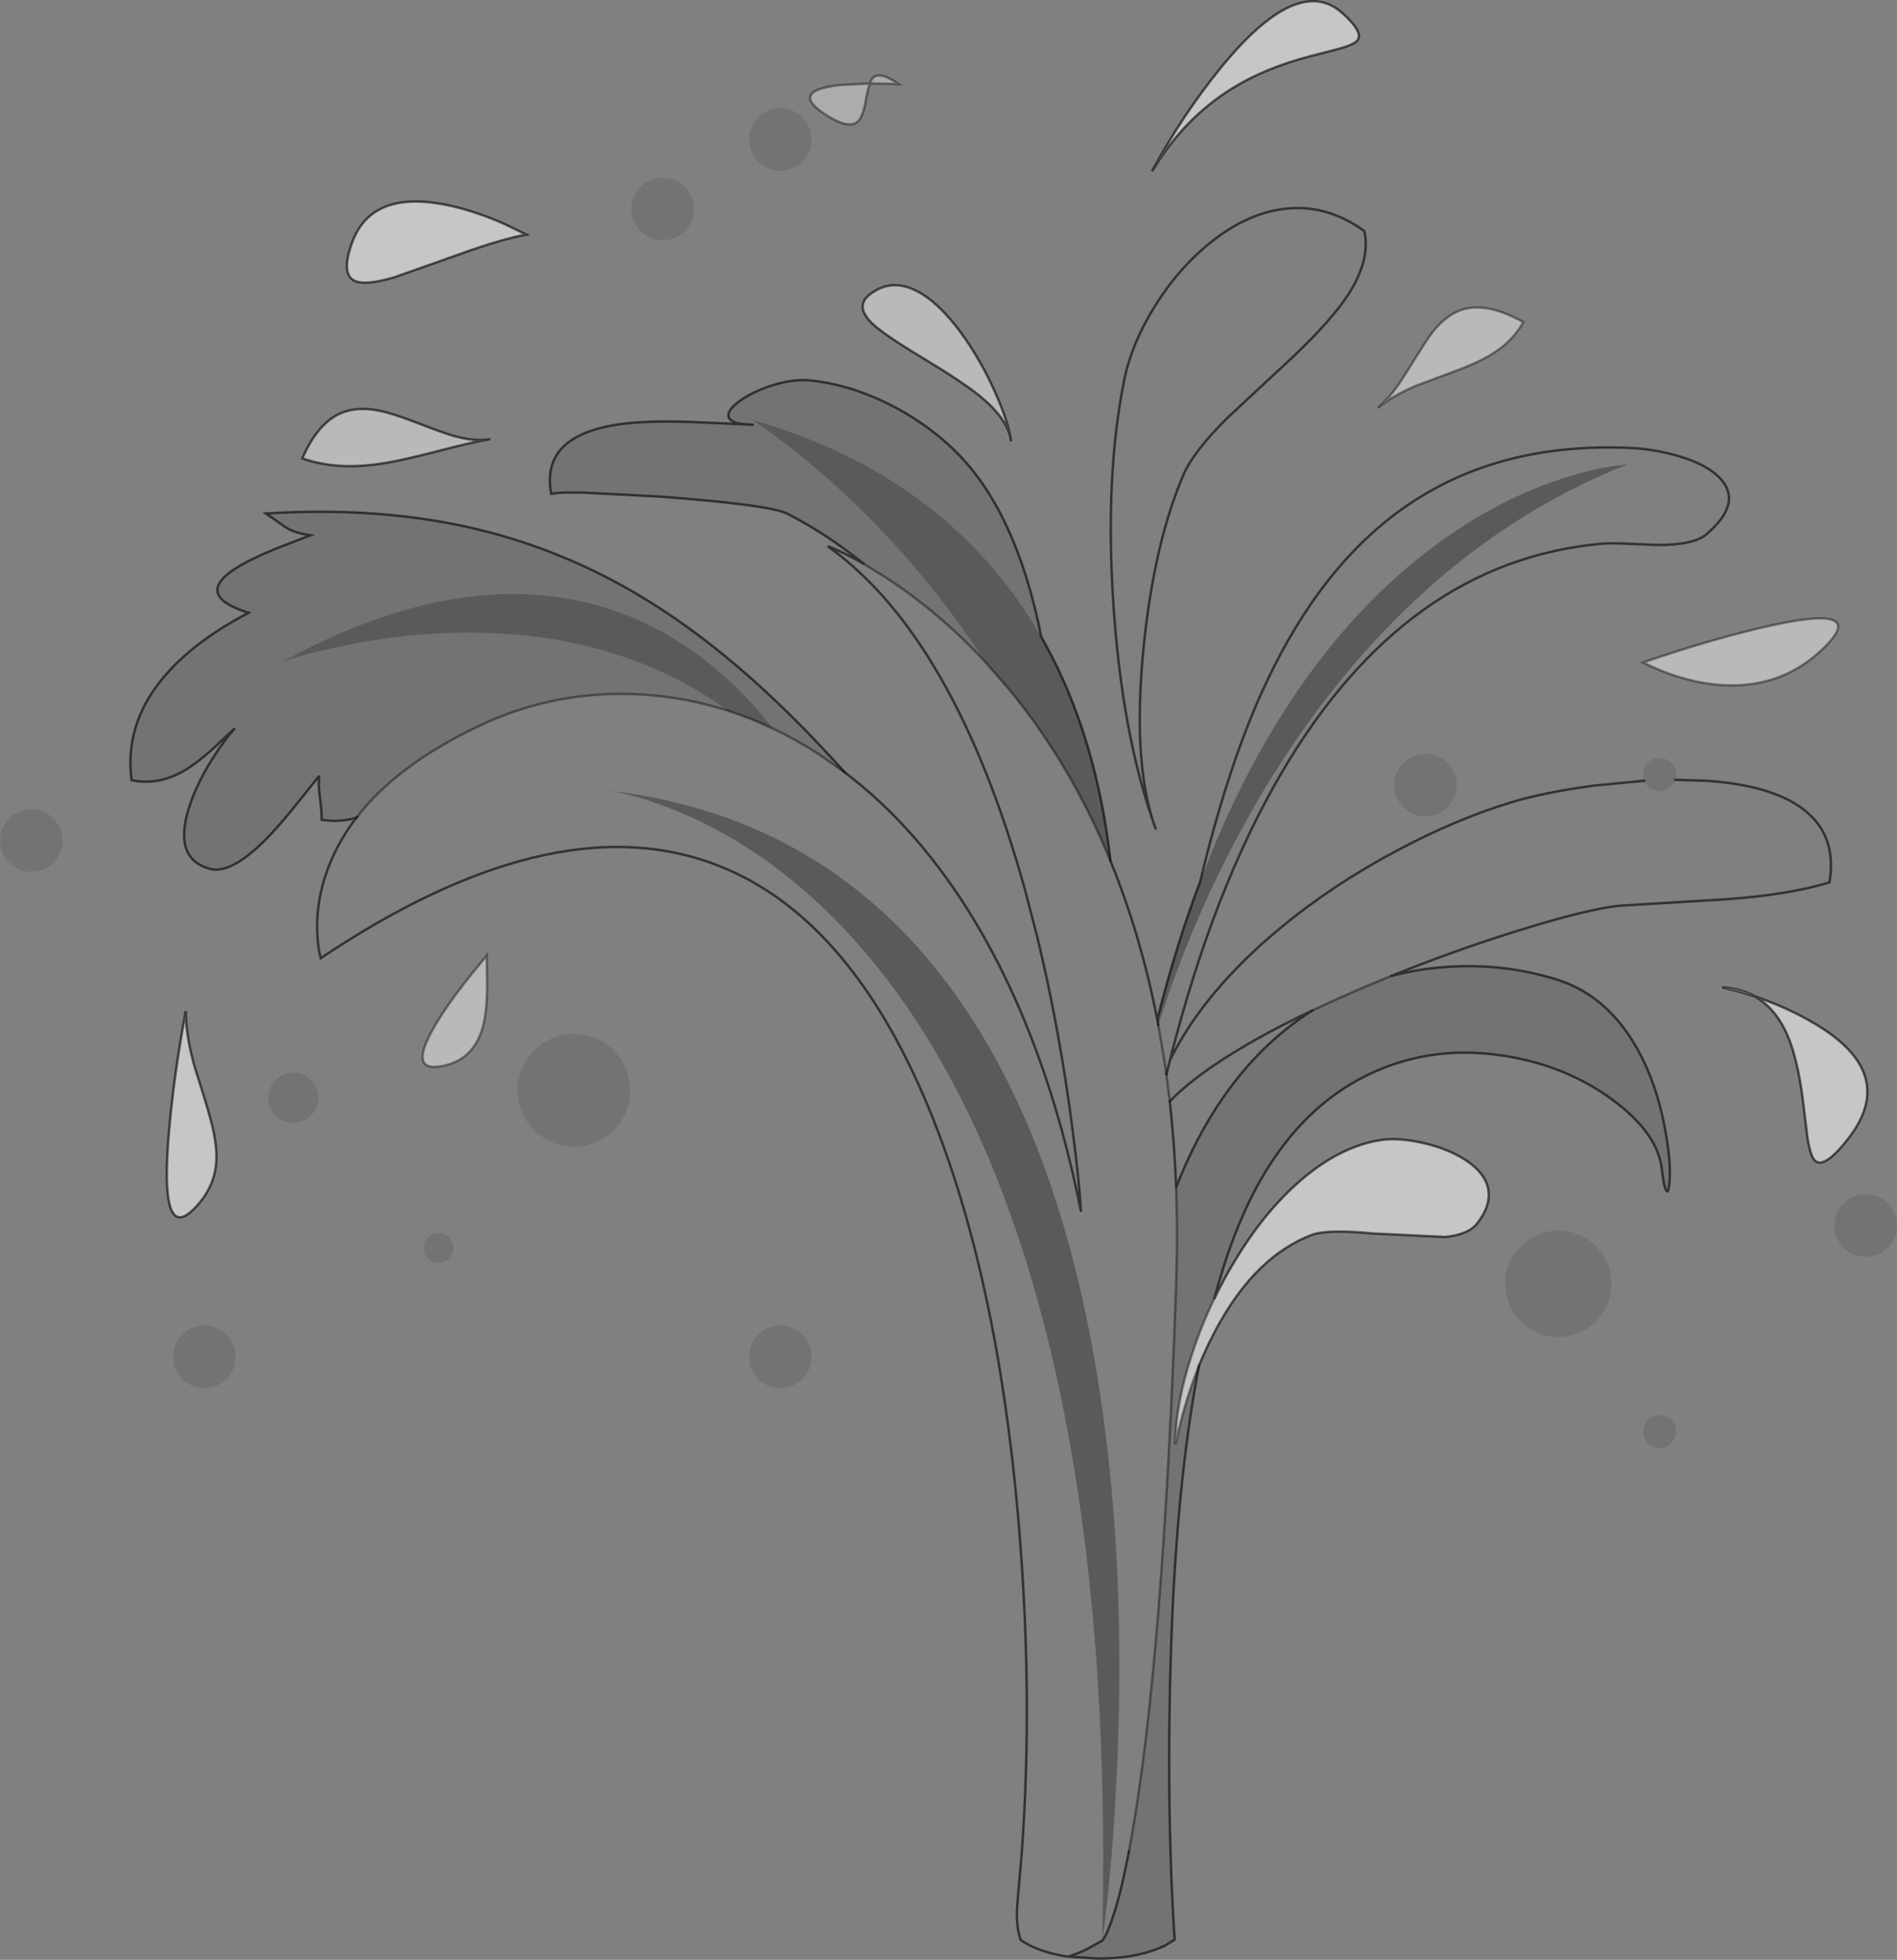 <?xml version="1.0" encoding="UTF-8" standalone="no"?>
<svg xmlns:xlink="http://www.w3.org/1999/xlink" height="800.35px" width="775.0px" xmlns="http://www.w3.org/2000/svg">
  <rect width="100%" height="100%" fill="#808080" stroke="none"/>
  <g transform="matrix(1.0, 0.0, 0.0, 1.0, 0.0, 0.5)">
    <path d="M716.9 406.4 Q710.45 404.3 703.6 402.7 711.1 403.15 716.9 406.4" fill="#ffffff" fill-rule="evenodd" stroke="none"/>
    <path d="M355.4 33.6 Q355.95 31.95 356.65 31.3 359.55 28.45 367.1 33.85 L358.9 33.6 355.4 33.6 Q354.5 35.95 353.75 40.3 352.55 47.5 350.25 49.3 346.65 52.2 338.0 46.8 321.8 36.7 342.85 34.25 L355.4 33.6" fill="#ffffff" fill-opacity="0.349" fill-rule="evenodd" stroke="none"/>
    <path d="M684.4 317.95 Q684.0 319.15 683.05 320.2 681.2 322.3 678.45 322.5 675.65 322.7 673.55 320.85 672.3 319.75 671.75 318.35 671.35 317.35 671.3 316.2 671.1 313.4 672.95 311.3 674.8 309.2 677.55 309.05 680.35 308.85 682.45 310.7 684.55 312.55 684.75 315.35 684.8 316.75 684.4 317.95 M568.3 398.1 Q577.65 395.6 587.6 394.65 612.45 392.25 635.8 399.45 654.8 405.3 666.8 424.3 676.05 439.0 680.0 459.3 683.05 474.9 681.9 483.75 681.45 487.1 680.65 485.6 679.7 483.95 678.95 477.1 677.3 462.3 658.8 448.65 639.85 434.7 614.75 430.7 586.45 426.2 561.85 437.05 533.1 449.7 515.0 481.4 503.85 500.9 496.05 529.95 490.65 541.15 486.8 553.05 480.2 573.4 480.2 589.4 483.8 572.1 489.85 557.15 480.5 605.85 478.35 675.0 477.0 718.35 478.25 757.15 478.55 768.25 479.15 778.95 479.45 785.35 479.9 791.6 L475.75 794.15 473.05 795.3 Q462.85 799.35 448.4 799.35 L436.35 798.55 Q440.05 797.45 444.3 795.35 L450.3 792.0 Q451.65 790.65 453.8 784.8 455.7 779.55 457.6 772.2 459.25 765.55 460.9 757.15 L461.2 755.6 462.15 750.45 Q475.1 678.2 480.5 524.55 481.2 503.9 480.5 484.35 484.6 473.8 489.6 464.35 507.3 430.9 534.95 412.9 L536.05 412.2 Q544.4 408.25 553.7 404.2 560.95 401.05 568.3 398.1 M145.55 333.5 Q138.25 335.5 131.4 334.25 131.55 331.95 130.7 325.2 129.9 319.1 130.45 316.3 L122.2 326.6 Q115.6 334.95 110.6 340.2 94.9 356.9 85.65 354.3 70.05 349.95 77.75 327.7 80.6 319.4 86.3 310.1 91.25 302.15 95.95 296.9 L86.85 305.4 Q81.4 310.3 77.1 313.1 65.4 320.65 53.75 318.1 50.8 295.7 66.15 276.9 78.35 261.9 101.55 249.75 79.3 242.75 95.9 231.85 101.55 228.15 112.1 223.8 L126.8 218.1 Q119.9 217.1 116.45 214.65 L108.6 209.2 Q153.15 206.4 190.75 214.65 226.45 222.55 258.4 241.05 287.8 258.05 317.05 285.9 330.45 298.6 345.15 314.95 L334.9 307.75 Q325.45 301.6 315.7 297.0 301.75 278.95 284.35 266.35 253.55 244.05 216.15 242.25 169.4 240.0 114.9 270.0 123.8 266.75 138.35 263.65 167.5 257.35 195.8 257.9 235.4 258.6 267.75 272.75 283.6 279.7 297.35 289.7 280.75 284.4 263.35 283.2 227.65 280.8 195.8 295.9 162.2 311.8 145.55 333.5 M353.0 229.85 Q337.4 217.3 321.55 209.25 314.5 205.65 269.45 202.3 L238.6 200.7 Q225.05 200.4 225.25 201.6 220.3 176.65 255.1 172.5 266.5 171.15 284.3 171.9 L307.9 172.95 Q298.65 172.9 297.7 169.8 296.85 167.05 302.35 163.15 307.75 159.3 315.55 156.85 324.1 154.2 330.85 154.85 346.55 156.35 362.8 164.35 378.3 172.05 390.05 183.5 415.25 208.2 425.4 259.6 416.9 244.85 406.05 232.05 369.15 188.6 306.85 170.8 315.35 176.05 328.25 186.55 354.0 207.6 376.0 233.9 390.4 251.1 402.2 269.45 383.45 249.3 361.6 235.15 L353.0 229.85 M761.4 487.2 Q766.7 486.85 770.65 490.35 774.6 493.85 774.95 499.15 775.3 504.4 771.8 508.4 768.35 512.35 763.05 512.7 757.75 513.05 753.8 509.55 749.85 506.05 749.5 500.75 749.15 495.5 752.65 491.5 756.15 487.55 761.4 487.2 M652.95 538.1 Q647.0 544.85 638.05 545.45 629.1 546.0 622.35 540.1 615.55 534.15 615.0 525.2 614.4 516.2 620.35 509.45 626.3 502.7 635.25 502.1 644.2 501.55 650.95 507.5 657.7 513.45 658.3 522.4 658.85 531.35 652.95 538.1 M677.55 577.45 Q680.35 577.25 682.45 579.1 684.55 580.95 684.75 583.75 684.9 586.55 683.05 588.6 681.2 590.7 678.45 590.9 675.65 591.1 673.55 589.25 671.45 587.4 671.3 584.6 671.1 581.85 672.95 579.75 674.8 577.65 677.55 577.45 M327.2 46.9 Q329.5 48.95 330.6 51.6 331.35 53.5 331.5 55.7 331.85 60.95 328.35 64.95 324.9 68.9 319.6 69.25 314.3 69.6 310.35 66.1 306.4 62.6 306.05 57.3 305.7 52.05 309.2 48.05 312.7 44.1 317.95 43.75 322.1 43.45 325.45 45.6 L327.2 46.9 M573.95 329.65 Q570.0 326.2 569.65 320.9 569.3 315.6 572.8 311.65 576.25 307.7 581.55 307.35 586.85 307.0 590.8 310.5 594.75 313.95 595.1 319.25 595.45 324.55 591.95 328.5 588.45 332.45 583.2 332.8 577.9 333.15 573.95 329.65 M269.9 72.1 Q275.15 71.75 279.15 75.25 283.1 78.75 283.45 84.0 283.8 89.3 280.3 93.25 276.8 97.2 271.55 97.55 266.25 97.9 262.3 94.4 258.35 90.95 257.95 85.65 257.6 80.35 261.1 76.4 264.6 72.45 269.9 72.1 M25.5 341.95 Q25.85 347.25 22.35 351.2 18.85 355.15 13.6 355.5 8.3 355.85 4.35 352.35 0.4 348.9 0.05 343.6 -0.3 338.3 3.2 334.35 6.65 330.4 11.95 330.05 17.25 329.7 21.2 333.2 25.15 336.65 25.5 341.95 M257.4 443.3 Q258.0 452.8 251.7 459.95 245.45 467.05 235.95 467.7 226.45 468.3 219.3 462.0 212.15 455.75 211.5 446.2 210.9 436.7 217.2 429.6 223.5 422.45 233.0 421.8 242.5 421.2 249.65 427.5 256.75 433.8 257.4 443.3 M175.15 513.75 Q173.25 512.05 173.05 509.55 172.9 507.05 174.55 505.15 176.25 503.25 178.75 503.05 181.25 502.9 183.15 504.55 185.05 506.25 185.2 508.75 185.4 511.25 183.75 513.15 182.05 515.05 179.55 515.2 177.05 515.4 175.15 513.75 M306.05 554.45 Q305.7 549.2 309.2 545.2 312.7 541.25 317.95 540.9 323.25 540.55 327.2 544.05 331.15 547.55 331.5 552.85 331.85 558.1 328.35 562.05 324.9 566.0 319.6 566.35 314.3 566.75 310.35 563.25 306.4 559.75 306.05 554.45 M119.2 437.6 Q123.4 437.35 126.6 440.15 129.8 442.95 130.05 447.15 130.3 451.35 127.55 454.55 124.75 457.75 120.5 458.0 116.25 458.25 113.1 455.5 109.9 452.7 109.65 448.45 109.4 444.2 112.2 441.05 114.95 437.85 119.2 437.6 M73.9 545.2 Q77.4 541.25 82.7 540.9 87.95 540.55 91.9 544.05 95.85 547.55 96.2 552.85 96.6 558.1 93.1 562.05 89.6 566.0 84.3 566.35 79.05 566.75 75.05 563.25 71.1 559.75 70.75 554.45 70.4 549.2 73.9 545.2" fill="#000000" fill-opacity="0.098" fill-rule="evenodd" stroke="none"/>
    <path d="M490.35 359.4 Q503.25 325.15 520.25 296.95 548.15 250.65 585.65 222.7 612.45 202.75 641.35 193.95 650.4 191.2 658.55 189.9 L664.9 189.15 Q611.5 210.25 568.55 254.0 534.2 288.95 508.0 336.75 494.55 361.25 484.2 387.35 480.15 397.5 476.55 407.95 L473.2 418.1 472.8 415.9 Q480.35 385.85 490.35 359.4 M425.4 259.6 Q440.0 285.05 447.6 316.4 451.7 333.25 453.65 351.0 437.6 311.9 412.55 281.35 L402.2 269.45 Q390.4 251.1 376.0 233.9 354.0 207.6 328.25 186.55 315.35 176.05 306.85 170.8 369.15 188.6 406.05 232.05 416.9 244.85 425.4 259.6 M297.35 289.7 Q283.6 279.7 267.75 272.75 235.4 258.6 195.8 257.9 167.5 257.35 138.35 263.65 123.8 266.75 114.9 270.0 169.4 240.0 216.15 242.25 253.55 244.05 284.35 266.35 301.75 278.95 315.7 297.0 306.65 292.7 297.35 289.7 M277.1 330.95 Q260.6 324.15 248.55 322.35 338.55 332.85 390.7 406.15 433.65 466.55 449.1 566.6 454.65 602.5 456.45 641.6 458.15 679.1 456.45 719.6 L456.3 722.15 Q455.45 741.1 454.15 757.15 L452.8 771.85 Q451.65 782.75 450.3 792.0 L450.65 771.8 450.7 757.15 Q450.45 622.5 422.5 525.6 397.3 438.25 350.85 385.4 317.65 347.7 277.1 330.95" fill="#000000" fill-opacity="0.298" fill-rule="evenodd" stroke="none"/>
    <path d="M473.2 418.1 L476.55 407.95 Q480.15 397.5 484.2 387.35 494.55 361.25 508.0 336.75 534.2 288.95 568.55 254.0 611.5 210.25 664.9 189.15 L658.55 189.9 Q650.4 191.2 641.35 193.95 612.45 202.75 585.65 222.7 548.15 250.65 520.25 296.95 503.25 325.15 490.35 359.4 500.95 315.25 514.45 284.55 536.6 234.35 570.45 209.1 610.0 179.55 667.3 182.5 674.1 182.9 680.95 184.5 697.85 188.45 703.8 196.1 711.2 205.65 697.2 217.65 691.9 222.2 676.75 222.05 L664.75 221.55 Q657.9 221.25 654.9 221.5 574.25 228.45 523.4 315.4 495.45 363.2 477.95 432.55 L476.5 438.25 477.95 432.55 Q481.15 426.0 485.4 419.45 499.25 398.2 523.0 378.55 544.25 360.95 570.45 347.0 594.6 334.1 617.25 327.2 630.85 323.05 651.45 320.3 L671.75 318.35 Q672.3 319.75 673.55 320.85 675.65 322.7 678.45 322.5 681.2 322.3 683.05 320.2 684.0 319.15 684.4 317.95 L697.1 318.35 Q722.45 320.05 735.35 329.0 750.8 339.6 747.4 359.85 731.0 364.9 705.15 366.75 L662.1 369.35 Q648.8 370.55 618.15 380.2 592.75 388.2 568.3 398.1 560.95 401.05 553.7 404.2 544.4 408.25 536.05 412.2 511.3 423.95 494.95 435.25 484.3 442.6 477.9 449.3 479.8 466.35 480.5 484.35 481.2 503.9 480.5 524.55 475.1 678.2 462.15 750.45 L461.2 755.6 460.9 757.15 Q459.25 765.55 457.6 772.2 455.7 779.55 453.8 784.8 451.65 790.65 450.3 792.0 L444.3 795.35 Q440.05 797.45 436.35 798.55 L434.75 798.3 Q428.7 797.3 423.7 795.3 419.5 793.6 417.0 791.7 415.4 787.4 415.45 780.9 L415.5 779.15 415.8 774.75 417.35 757.15 Q422.3 691.25 415.9 618.4 407.15 519.45 379.65 452.55 346.4 371.8 290.25 351.8 224.35 328.3 131.05 390.8 L130.45 388.3 Q129.85 385.1 129.65 381.45 128.95 369.7 132.7 357.9 136.8 344.9 145.55 333.5 162.2 311.8 195.8 295.9 227.65 280.8 263.35 283.2 280.75 284.4 297.35 289.7 306.65 292.7 315.7 297.0 325.45 301.6 334.9 307.75 L345.15 314.95 Q375.65 338.05 398.4 375.95 427.75 424.9 441.65 494.35 440.85 481.4 438.2 461.0 435.6 440.7 432.05 421.3 428.45 401.55 423.9 382.7 L418.65 362.5 Q389.85 259.5 338.15 222.55 344.5 224.9 353.0 229.85 L361.6 235.15 Q383.45 249.3 402.2 269.45 L412.55 281.35 Q437.6 311.9 453.65 351.0 458.1 361.95 461.9 373.6 468.5 393.9 472.8 415.9 L473.2 418.1 475.7 432.7 476.5 438.25 475.7 432.7 473.2 418.1 M470.95 334.55 Q458.35 298.1 454.9 246.7 451.35 193.9 459.3 154.65 462.25 140.0 471.7 124.7 481.55 108.85 494.85 98.3 509.5 86.65 524.65 84.8 541.75 82.7 557.1 93.65 L557.4 93.9 Q559.95 105.65 550.8 119.8 543.95 130.35 528.05 145.4 L501.5 170.1 Q487.6 183.85 483.55 193.25 471.35 221.55 467.1 264.9 462.85 308.8 470.95 334.55 M277.1 330.95 Q317.65 347.7 350.85 385.4 397.3 438.25 422.5 525.6 450.45 622.5 450.7 757.15 L450.65 771.8 450.3 792.0 Q451.65 782.75 452.8 771.85 L454.15 757.15 Q455.45 741.1 456.3 722.15 L456.45 719.6 Q458.15 679.1 456.45 641.6 454.65 602.5 449.1 566.6 433.65 466.55 390.7 406.15 338.55 332.85 248.55 322.35 260.6 324.15 277.1 330.95 M476.5 438.25 L477.9 449.3 476.5 438.25" fill="#ffffff" fill-opacity="0.0" fill-rule="evenodd" stroke="none"/>
    <path d="M719.35 255.9 Q763.85 245.35 745.65 263.55 727.2 282.05 699.95 278.95 685.9 277.35 671.25 270.05 697.15 261.15 719.35 255.9 M563.55 165.55 L567.55 161.5 Q571.05 157.4 574.95 151.0 L575.0 150.95 Q583.1 137.75 585.5 134.8 592.0 126.8 599.65 125.4 609.05 123.65 622.35 131.05 618.25 138.35 610.7 143.35 605.15 147.05 595.4 150.7 L582.05 155.7 578.7 156.95 Q573.6 159.1 569.55 161.5 566.2 163.45 563.55 165.55 M412.85 178.45 Q411.25 170.15 399.95 160.95 393.15 155.45 375.9 145.05 360.4 135.7 356.05 131.35 349.15 124.5 355.45 119.65 364.1 113.0 374.55 118.35 383.45 122.9 392.65 135.45 400.45 146.1 406.5 159.55 411.7 171.2 412.85 178.45 M199.55 178.95 Q192.7 180.15 179.4 183.6 165.85 187.1 159.0 188.3 149.3 190.05 141.25 189.85 131.85 189.6 123.5 186.7 129.95 171.9 139.8 168.0 146.0 165.55 154.35 167.1 160.0 168.15 169.8 171.95 181.4 176.4 185.3 177.5 193.6 179.85 199.55 178.95 M179.45 435.05 Q165.3 437.05 180.65 413.6 185.45 406.25 192.65 397.3 L198.85 389.75 199.0 403.2 Q198.9 411.65 197.65 417.25 194.1 432.95 179.45 435.05" fill="#ffffff" fill-opacity="0.447" fill-rule="evenodd" stroke="none"/>
    <path d="M496.05 529.95 Q500.0 521.7 504.8 513.85 516.95 493.85 531.6 481.35 547.85 467.4 564.6 465.0 571.05 464.1 580.2 466.0 589.95 468.05 597.15 472.25 605.45 477.1 607.55 483.4 610.0 490.75 603.5 499.1 599.9 503.75 590.3 504.65 L561.15 503.25 Q542.3 501.45 536.0 503.8 513.85 512.1 498.15 539.9 493.55 548.1 489.85 557.15 483.8 572.1 480.2 589.4 480.2 573.4 486.8 553.05 490.65 541.15 496.05 529.95 M716.9 406.4 Q730.15 410.85 741.6 417.65 775.55 437.85 755.35 464.15 744.5 478.25 740.9 472.75 739.4 470.45 738.4 464.05 L736.75 450.4 Q734.3 429.85 728.95 419.55 724.35 410.65 716.9 406.4 M553.9 16.65 Q552.1 18.05 546.75 19.5 L534.95 22.55 Q516.45 27.45 503.25 35.7 483.55 47.95 470.65 69.45 482.8 46.8 498.55 27.4 530.1 -11.45 548.3 4.75 558.1 13.45 553.9 16.65 M205.75 90.8 L215.05 95.3 Q204.6 97.2 187.1 103.55 L161.25 112.7 Q148.8 116.4 144.5 114.0 139.3 111.0 143.85 98.55 151.95 76.3 184.3 83.6 194.4 85.85 205.75 90.8 M86.0 456.5 Q89.15 467.95 88.2 475.65 87.0 485.45 79.15 493.3 65.0 507.45 69.05 461.35 71.05 438.3 75.9 412.4 75.9 422.45 79.6 435.5 84.2 449.8 86.0 456.5" fill="#ffffff" fill-opacity="0.549" fill-rule="evenodd" stroke="none"/>
    <path d="M490.35 359.4 Q480.35 385.85 472.8 415.9 L473.2 418.1 M476.5 438.25 L477.95 432.55 Q495.45 363.2 523.4 315.4 574.25 228.45 654.9 221.5 657.9 221.25 664.75 221.55 L676.75 222.05 Q691.9 222.2 697.2 217.65 711.2 205.65 703.8 196.1 697.85 188.45 680.95 184.5 674.1 182.9 667.3 182.5 610.0 179.55 570.45 209.1 536.6 234.35 514.45 284.55 500.95 315.25 490.35 359.4 M671.75 318.35 L651.45 320.3 Q630.85 323.05 617.25 327.2 594.6 334.1 570.45 347.0 544.25 360.95 523.0 378.55 499.25 398.2 485.4 419.45 481.15 426.0 477.95 432.55 M684.4 317.95 L697.1 318.35 Q722.45 320.05 735.35 329.0 750.8 339.6 747.4 359.85 731.0 364.9 705.15 366.75 L662.1 369.35 Q648.8 370.55 618.15 380.2 592.75 388.2 568.3 398.1 577.65 395.6 587.6 394.65 612.45 392.25 635.8 399.45 654.8 405.3 666.8 424.3 676.05 439.0 680.0 459.3 683.05 474.9 681.9 483.75 681.45 487.1 680.65 485.6 679.7 483.95 678.95 477.1 677.3 462.3 658.8 448.65 639.85 434.7 614.75 430.7 586.45 426.2 561.85 437.05 533.1 449.7 515.0 481.4 503.85 500.9 496.05 529.95 500.0 521.7 504.8 513.85 516.95 493.85 531.6 481.35 547.85 467.4 564.6 465.0 571.05 464.1 580.2 466.0 589.95 468.05 597.15 472.25 605.45 477.1 607.55 483.4 610.0 490.75 603.5 499.1 599.9 503.75 590.3 504.65 L561.15 503.25 Q542.3 501.45 536.0 503.8 513.85 512.1 498.15 539.9 493.55 548.1 489.85 557.15 480.5 605.85 478.35 675.0 477.0 718.35 478.25 757.15 478.55 768.25 479.15 778.95 479.45 785.35 479.9 791.6 L475.75 794.15 473.05 795.3 Q462.85 799.35 448.4 799.35 L436.35 798.55 434.75 798.3 Q428.7 797.3 423.7 795.3 419.5 793.6 417.0 791.7 415.4 787.4 415.45 780.9 L415.5 779.15 415.8 774.75 417.35 757.15 Q422.3 691.25 415.9 618.4 407.15 519.45 379.65 452.55 346.4 371.8 290.25 351.8 224.35 328.3 131.05 390.8 L130.45 388.3 Q129.85 385.1 129.65 381.45 128.95 369.7 132.7 357.9 136.8 344.9 145.55 333.5 138.25 335.5 131.4 334.25 131.55 331.95 130.7 325.2 129.9 319.1 130.45 316.3 L122.2 326.6 Q115.6 334.95 110.6 340.2 94.9 356.9 85.65 354.3 70.05 349.95 77.75 327.7 80.6 319.4 86.3 310.1 91.25 302.15 95.95 296.9 L86.85 305.4 Q81.4 310.3 77.1 313.1 65.4 320.65 53.75 318.1 50.8 295.7 66.15 276.9 78.35 261.9 101.55 249.75 79.3 242.75 95.9 231.85 101.55 228.15 112.1 223.8 L126.8 218.1 Q119.9 217.1 116.45 214.65 L108.6 209.2 Q153.15 206.4 190.75 214.65 226.45 222.55 258.4 241.05 287.8 258.05 317.05 285.9 330.45 298.6 345.15 314.95 375.65 338.05 398.4 375.95 427.75 424.9 441.65 494.35 440.85 481.4 438.2 461.0 435.6 440.7 432.05 421.3 428.45 401.55 423.9 382.7 L418.65 362.5 Q389.85 259.5 338.15 222.55 344.5 224.9 353.0 229.85 337.4 217.3 321.55 209.25 314.5 205.65 269.45 202.3 L238.6 200.7 Q225.05 200.4 225.25 201.6 220.3 176.65 255.1 172.5 266.5 171.15 284.3 171.9 L307.9 172.95 Q298.65 172.9 297.7 169.8 296.85 167.05 302.35 163.15 307.75 159.3 315.55 156.85 324.1 154.2 330.85 154.85 346.55 156.35 362.8 164.35 378.3 172.05 390.05 183.5 415.25 208.2 425.4 259.6 440.0 285.05 447.6 316.4 451.7 333.25 453.65 351.0 458.1 361.95 461.9 373.6 468.5 393.9 472.8 415.9 M716.9 406.4 Q730.15 410.85 741.6 417.65 775.55 437.85 755.35 464.15 744.5 478.25 740.9 472.75 739.4 470.45 738.4 464.05 L736.75 450.4 Q734.3 429.85 728.95 419.55 724.35 410.65 716.9 406.4 710.45 404.3 703.6 402.7 711.1 403.15 716.9 406.4 M553.9 16.65 Q552.1 18.05 546.75 19.5 L534.95 22.55 Q516.45 27.45 503.25 35.7 483.55 47.95 470.65 69.45 482.8 46.8 498.55 27.4 530.1 -11.45 548.3 4.75 558.1 13.45 553.9 16.65 M470.95 334.55 Q458.35 298.1 454.9 246.7 451.35 193.9 459.3 154.65 462.25 140.0 471.7 124.7 481.55 108.85 494.85 98.3 509.5 86.65 524.65 84.8 541.75 82.7 557.1 93.65 L557.4 93.9 Q559.95 105.65 550.8 119.8 543.95 130.35 528.05 145.4 L501.5 170.1 Q487.6 183.85 483.55 193.25 471.35 221.55 467.1 264.9 462.85 308.8 470.95 334.55 L472.1 337.9 M412.85 178.45 Q411.7 171.2 406.5 159.55 400.45 146.1 392.65 135.45 383.45 122.9 374.55 118.35 364.1 113.0 355.45 119.65 349.15 124.5 356.05 131.35 360.4 135.7 375.9 145.05 393.15 155.45 399.95 160.95 411.25 170.15 412.85 178.45 L413.0 179.4 M205.75 90.8 Q194.4 85.85 184.3 83.6 151.95 76.3 143.85 98.55 139.3 111.0 144.5 114.0 148.8 116.4 161.25 112.7 L187.1 103.55 Q204.6 97.2 215.05 95.3 L205.75 90.8 M199.55 178.95 Q192.7 180.15 179.4 183.6 165.85 187.1 159.0 188.3 149.3 190.05 141.25 189.85 131.85 189.6 123.5 186.7 129.95 171.9 139.8 168.0 146.0 165.55 154.35 167.1 160.0 168.15 169.8 171.95 181.4 176.4 185.3 177.5 193.6 179.85 199.55 178.95 L199.9 178.85 M86.0 456.5 Q84.2 449.8 79.6 435.5 75.9 422.45 75.9 412.4 71.05 438.3 69.05 461.35 65.0 507.45 79.15 493.3 87.0 485.45 88.2 475.65 89.15 467.95 86.0 456.5 M536.05 412.2 L534.95 412.9 Q507.3 430.9 489.6 464.35 484.6 473.8 480.5 484.35 479.8 466.35 477.9 449.3 484.3 442.6 494.95 435.25 511.3 423.95 536.05 412.2 M461.2 755.6 L460.9 757.15 Q459.25 765.55 457.6 772.2 455.7 779.55 453.8 784.8 451.65 790.65 450.3 792.0 L444.3 795.35 Q440.05 797.45 436.35 798.55" fill="none" stroke="#000000" stroke-linecap="round" stroke-linejoin="miter-clip" stroke-miterlimit="4.0" stroke-opacity="0.6" stroke-width="1.0"/>
    <path d="M473.2 418.1 L475.7 432.7 476.5 438.25 477.9 449.3 M719.35 255.9 Q763.85 245.35 745.65 263.55 727.2 282.05 699.95 278.95 685.9 277.35 671.25 270.05 697.15 261.15 719.35 255.9 M563.55 165.55 L563.15 165.85 M563.55 165.55 L567.55 161.5 Q571.05 157.4 574.95 151.0 L575.0 150.95 Q583.1 137.75 585.5 134.8 592.0 126.8 599.65 125.4 609.05 123.65 622.35 131.05 618.25 138.35 610.7 143.35 605.15 147.05 595.4 150.7 L582.05 155.7 578.7 156.95 Q573.6 159.1 569.55 161.5 566.2 163.45 563.55 165.55 M355.4 33.6 Q355.95 31.95 356.65 31.3 359.55 28.45 367.1 33.85 L358.9 33.6 355.4 33.6 Q354.5 35.95 353.75 40.3 352.55 47.5 350.25 49.3 346.65 52.2 338.0 46.8 321.8 36.7 342.85 34.25 L355.4 33.6 M402.2 269.45 L412.55 281.35 Q437.6 311.9 453.65 351.0 M353.0 229.85 L361.6 235.15 Q383.45 249.3 402.2 269.45 M315.7 297.0 Q325.45 301.6 334.9 307.75 L345.15 314.95 M297.35 289.7 Q306.65 292.7 315.7 297.0 M145.55 333.5 Q162.2 311.8 195.8 295.9 227.65 280.8 263.35 283.2 280.75 284.4 297.35 289.7 M179.45 435.05 Q194.1 432.95 197.65 417.25 198.9 411.65 199.0 403.2 L198.85 389.75 192.65 397.3 Q185.45 406.25 180.65 413.6 165.3 437.05 179.45 435.05 M536.05 412.2 Q544.4 408.25 553.7 404.2 560.95 401.05 568.3 398.1 M480.5 484.35 Q481.2 503.9 480.5 524.55 475.1 678.2 462.15 750.45 L461.2 755.6 M496.05 529.95 Q490.65 541.15 486.8 553.05 480.2 573.4 480.2 589.4 483.8 572.1 489.85 557.15" fill="none" stroke="#000000" stroke-linecap="round" stroke-linejoin="miter-clip" stroke-miterlimit="4.0" stroke-opacity="0.4" stroke-width="1.0"/>
  </g>
</svg>
